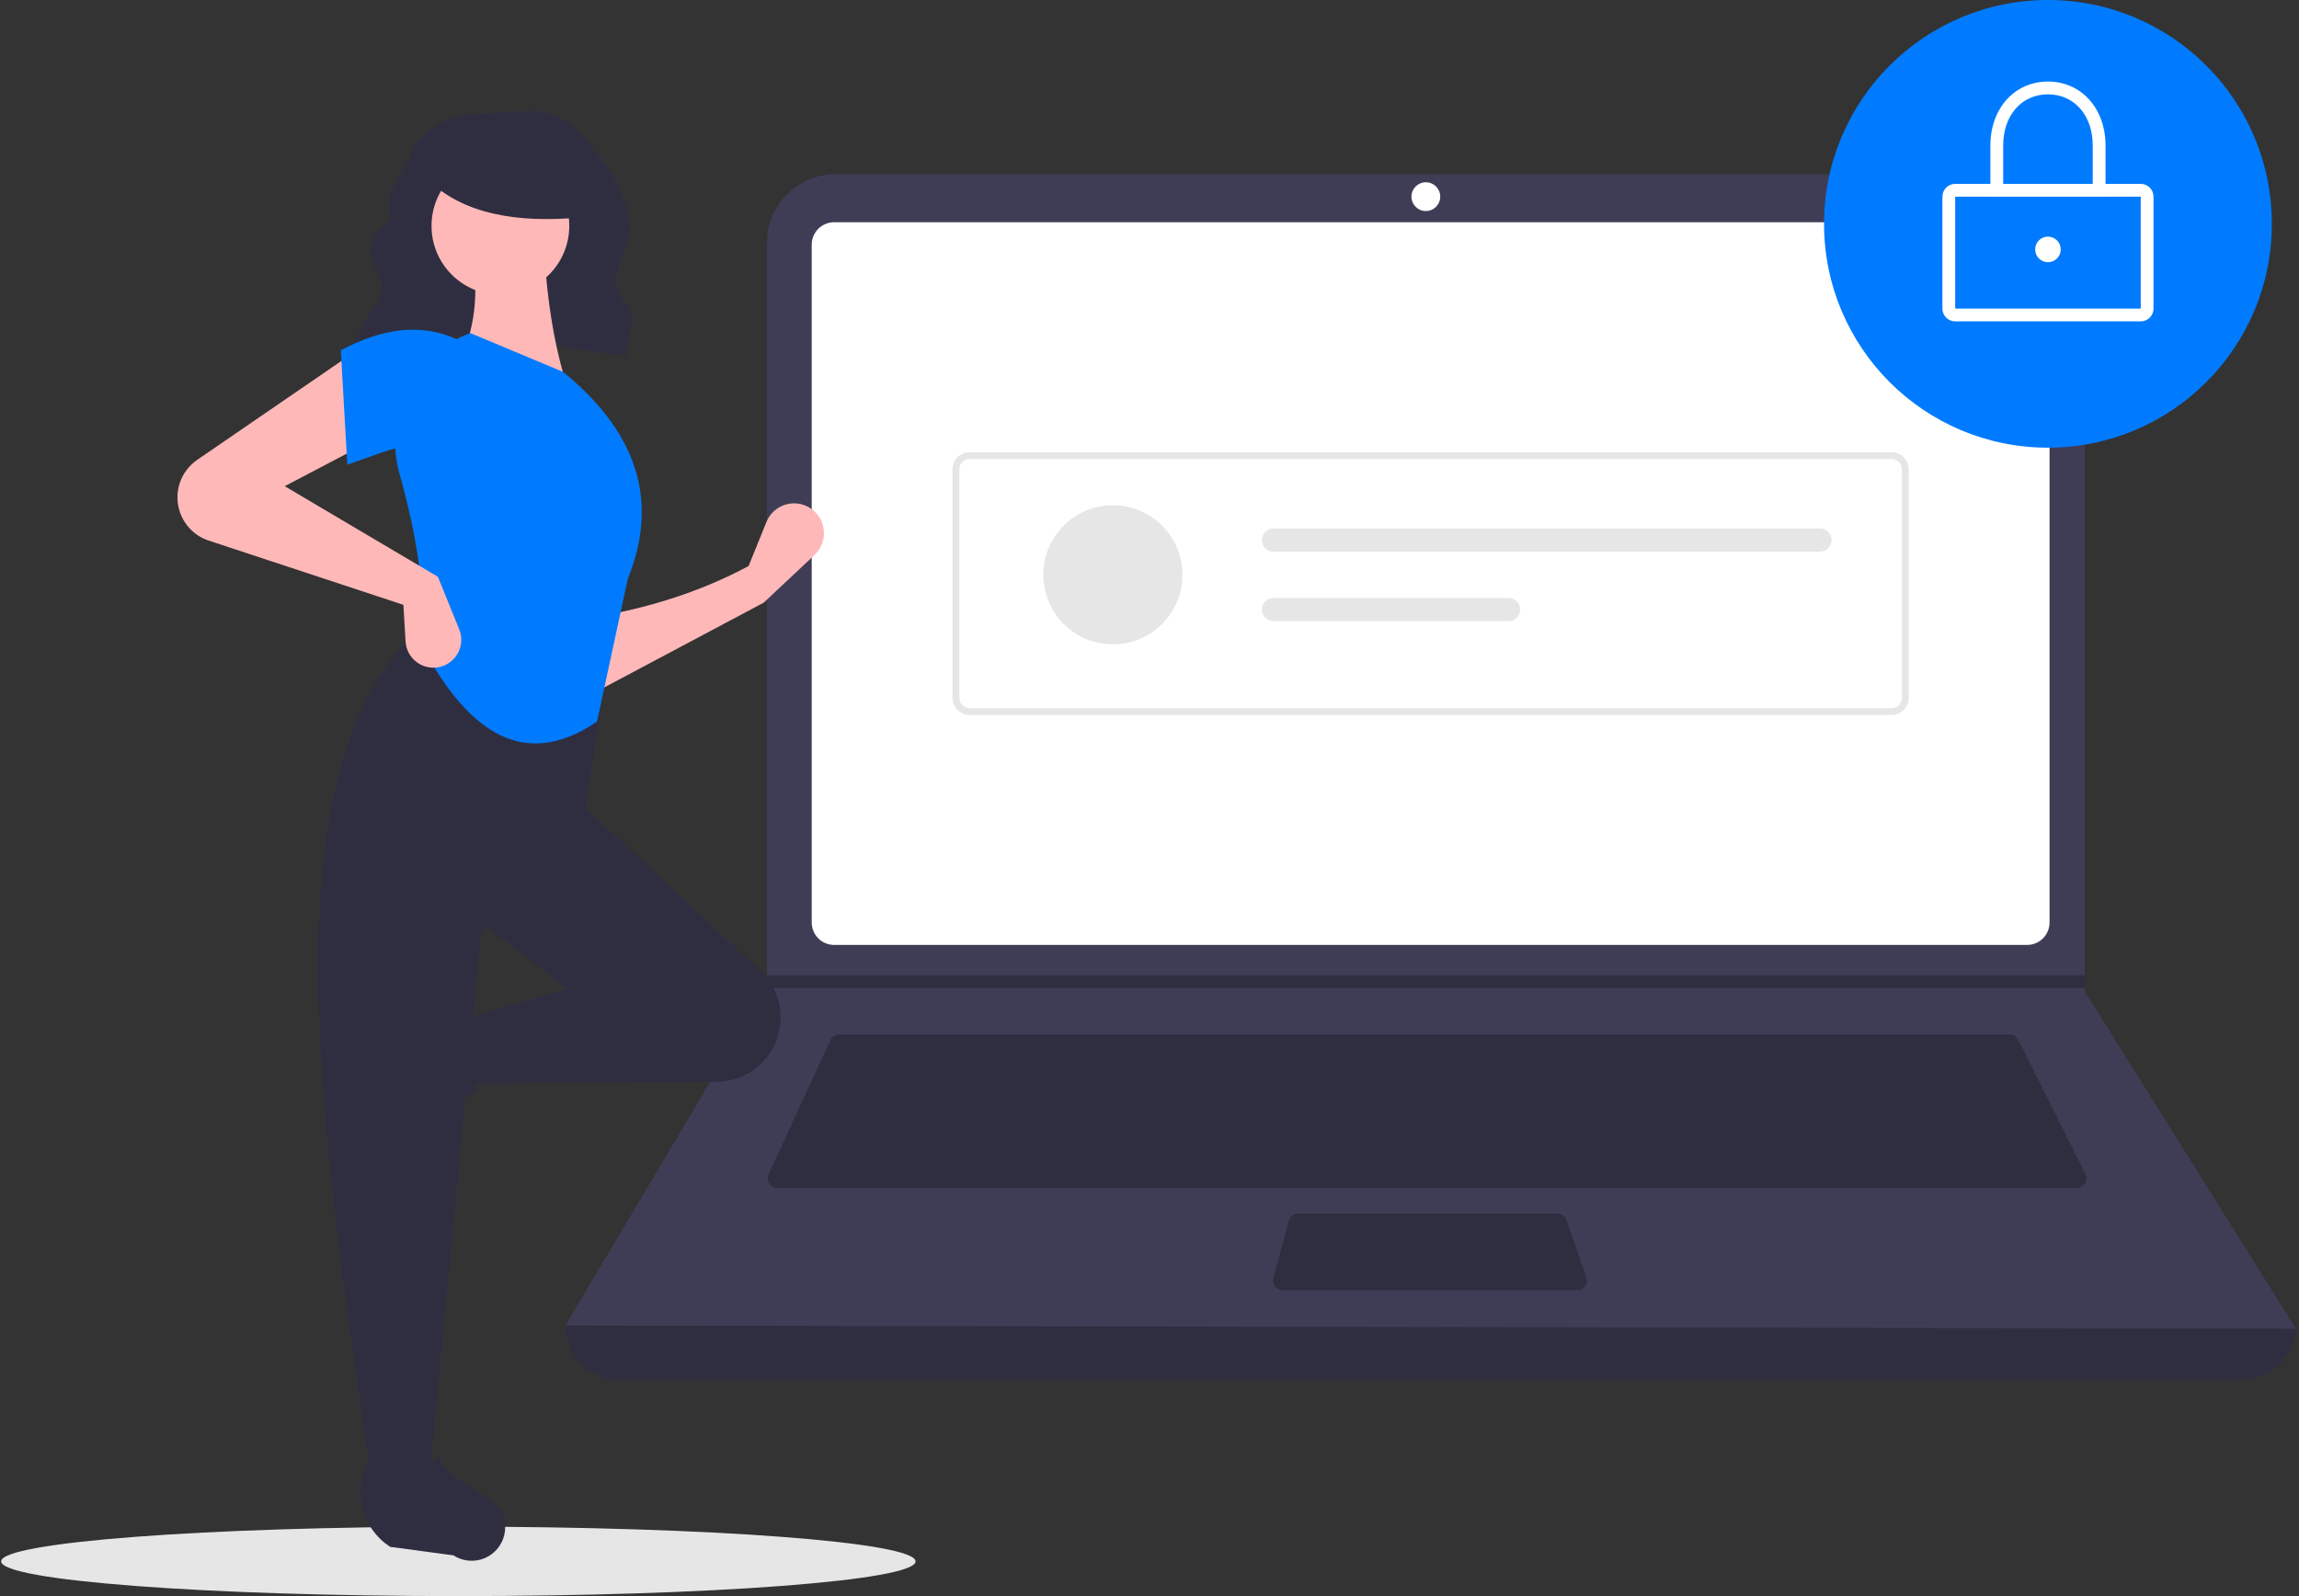 <svg width="576" height="400" viewBox="0 0 576 400" fill="none" xmlns="http://www.w3.org/2000/svg">
<rect x="0" y="0" width="576" height="400" fill="#333333" stroke="none"/>
<g clip-path="url(#clip0_7_24)">
<path d="M114.84 400C178.103 400 229.388 396.105 229.388 391.3C229.388 386.495 178.103 382.6 114.84 382.6C51.576 382.6 0.291 386.495 0.291 391.3C0.291 396.105 51.576 400 114.84 400Z" fill="#E6E6E6"/>
<path d="M87.85 88.753C107.785 80.274 132.614 85.646 156.863 89.375C157.088 84.859 159.823 79.364 156.958 76.214C153.477 72.387 153.798 68.366 155.893 64.321C161.249 53.979 153.575 42.975 145.827 33.825C144.08 31.767 141.873 30.15 139.384 29.106C136.896 28.061 134.196 27.619 131.504 27.814L117.151 28.839C113.658 29.088 110.325 30.398 107.598 32.594C104.87 34.789 102.878 37.766 101.888 41.124C98.461 45.786 96.626 50.434 97.781 55.058C92.648 58.566 91.785 62.8 94.092 67.574C96.048 70.58 96.027 73.506 94.003 76.351C91.345 79.978 89.309 84.022 87.978 88.317L87.85 88.753Z" fill="#2F2E41"/>
<path d="M561.585 345.794H155.288C151.675 345.794 148.209 344.358 145.654 341.803C143.1 339.249 141.664 335.783 141.664 332.17C288.947 315.053 433.462 315.053 575.208 332.17C575.208 335.783 573.773 339.249 571.218 341.803C568.663 344.358 565.198 345.794 561.585 345.794Z" fill="#2F2E41"/>
<path d="M575.208 332.972L141.664 332.17L191.911 247.625L192.151 247.224V60.897C192.151 58.635 192.596 56.395 193.462 54.306C194.327 52.216 195.595 50.318 197.195 48.719C198.794 47.119 200.692 45.851 202.782 44.986C204.871 44.12 207.111 43.675 209.373 43.675H505.096C507.358 43.675 509.597 44.12 511.687 44.986C513.776 45.851 515.675 47.119 517.274 48.719C518.873 50.318 520.142 52.216 521.007 54.306C521.873 56.395 522.318 58.635 522.318 60.897V248.507L575.208 332.972Z" fill="#3F3D56"/>
<path d="M208.98 55.696C207.493 55.697 206.067 56.289 205.015 57.34C203.964 58.392 203.372 59.818 203.37 61.305V231.197C203.372 232.684 203.964 234.11 205.015 235.161C206.067 236.213 207.493 236.805 208.98 236.806H507.893C509.38 236.805 510.806 236.213 511.858 235.161C512.909 234.11 513.501 232.684 513.503 231.197V61.305C513.501 59.818 512.909 58.392 511.858 57.34C510.806 56.289 509.38 55.697 507.893 55.696H208.98Z" fill="white"/>
<path d="M210.232 259.245C209.773 259.246 209.323 259.378 208.936 259.626C208.549 259.874 208.241 260.227 208.048 260.644L192.566 294.302C192.397 294.668 192.324 295.071 192.351 295.473C192.379 295.876 192.508 296.264 192.725 296.604C192.943 296.943 193.242 297.223 193.596 297.416C193.95 297.61 194.346 297.711 194.75 297.711H520.337C520.747 297.711 521.15 297.606 521.508 297.407C521.866 297.207 522.167 296.919 522.382 296.571C522.597 296.222 522.72 295.824 522.738 295.415C522.757 295.005 522.67 294.598 522.487 294.232L505.658 260.574C505.459 260.174 505.153 259.837 504.773 259.602C504.393 259.367 503.955 259.244 503.508 259.245H210.232Z" fill="#2F2E41"/>
<path d="M357.234 52.891C359.226 52.891 360.841 51.276 360.841 49.285C360.841 47.293 359.226 45.678 357.234 45.678C355.243 45.678 353.628 47.293 353.628 49.285C353.628 51.276 355.243 52.891 357.234 52.891Z" fill="white"/>
<path d="M325.232 304.122C324.703 304.123 324.19 304.297 323.77 304.619C323.351 304.94 323.049 305.391 322.911 305.901L319.027 320.326C318.931 320.682 318.918 321.056 318.99 321.418C319.062 321.78 319.216 322.12 319.44 322.413C319.665 322.706 319.953 322.943 320.284 323.107C320.615 323.27 320.979 323.355 321.348 323.355H395.206C395.589 323.355 395.967 323.263 396.308 323.088C396.648 322.912 396.942 322.658 397.164 322.345C397.386 322.033 397.531 321.672 397.585 321.293C397.64 320.913 397.603 320.527 397.477 320.164L392.484 305.74C392.32 305.267 392.014 304.858 391.607 304.568C391.199 304.278 390.712 304.122 390.212 304.122H325.232Z" fill="#2F2E41"/>
<path d="M522.318 244.42V247.625H191.911L192.159 247.225V244.42H522.318Z" fill="#2F2E41"/>
<path d="M513.102 112.193C544.083 112.193 569.198 87.077 569.198 56.096C569.198 25.115 544.083 0 513.102 0C482.121 0 457.006 25.115 457.006 56.096C457.006 87.077 482.121 112.193 513.102 112.193Z" fill="#007BFF"/>
<path d="M536.342 80.538H489.862C489.012 80.537 488.197 80.199 487.596 79.599C486.995 78.998 486.657 78.183 486.656 77.333V49.285C486.657 48.435 486.995 47.62 487.596 47.019C488.197 46.418 489.012 46.08 489.862 46.079H536.342C537.192 46.08 538.006 46.418 538.607 47.019C539.208 47.62 539.546 48.435 539.547 49.285V77.333C539.546 78.183 539.208 78.998 538.607 79.599C538.007 80.199 537.192 80.537 536.342 80.538ZM489.862 49.285V77.333H536.344L536.342 49.285L489.862 49.285Z" fill="white"/>
<path d="M527.527 49.285H498.677V36.463C498.677 27.175 504.744 20.435 513.102 20.435C521.46 20.435 527.527 27.175 527.527 36.463L527.527 49.285ZM501.883 46.079H524.321V36.463C524.321 28.913 519.708 23.641 513.102 23.641C506.496 23.641 501.883 28.913 501.883 36.463L501.883 46.079Z" fill="white"/>
<path d="M513.102 65.713C514.872 65.713 516.307 64.278 516.307 62.507C516.307 60.737 514.872 59.302 513.102 59.302C511.332 59.302 509.896 60.737 509.896 62.507C509.896 64.278 511.332 65.713 513.102 65.713Z" fill="white"/>
<path d="M473.942 179.181H242.931C241.797 179.18 240.71 178.728 239.908 177.926C239.106 177.124 238.654 176.037 238.653 174.903V117.599C238.654 116.465 239.106 115.377 239.908 114.576C240.71 113.774 241.797 113.322 242.931 113.321H473.942C475.076 113.322 476.163 113.774 476.965 114.576C477.767 115.377 478.218 116.465 478.22 117.599V174.903C478.218 176.037 477.767 177.124 476.965 177.926C476.163 178.728 475.076 179.18 473.942 179.181ZM242.931 115.032C242.25 115.033 241.598 115.304 241.117 115.785C240.636 116.266 240.365 116.919 240.364 117.599V174.903C240.365 175.583 240.636 176.236 241.117 176.717C241.598 177.198 242.25 177.469 242.931 177.47H473.942C474.622 177.469 475.275 177.198 475.756 176.717C476.237 176.236 476.508 175.583 476.509 174.903V117.599C476.508 116.918 476.237 116.266 475.756 115.785C475.275 115.304 474.622 115.033 473.942 115.032L242.931 115.032Z" fill="#E6E6E6"/>
<path d="M278.825 161.478C288.45 161.478 296.252 153.677 296.252 144.052C296.252 134.428 288.45 126.626 278.825 126.626C269.201 126.626 261.399 134.428 261.399 144.052C261.399 153.677 269.201 161.478 278.825 161.478Z" fill="#E6E6E6"/>
<path d="M319.072 132.435C318.69 132.434 318.312 132.509 317.959 132.655C317.606 132.8 317.285 133.014 317.015 133.284C316.745 133.554 316.53 133.874 316.384 134.227C316.238 134.579 316.163 134.957 316.163 135.339C316.163 135.721 316.238 136.099 316.384 136.452C316.53 136.804 316.745 137.125 317.015 137.395C317.285 137.664 317.606 137.878 317.959 138.024C318.312 138.169 318.69 138.244 319.072 138.244H455.992C456.762 138.244 457.501 137.938 458.045 137.393C458.59 136.848 458.896 136.109 458.896 135.339C458.896 134.569 458.59 133.83 458.045 133.285C457.501 132.741 456.762 132.435 455.992 132.435H319.072Z" fill="#E6E6E6"/>
<path d="M319.072 149.861C318.301 149.861 317.563 150.167 317.018 150.712C316.473 151.256 316.167 151.995 316.167 152.765C316.167 153.536 316.473 154.274 317.018 154.819C317.563 155.364 318.301 155.67 319.072 155.67H377.989C378.759 155.67 379.498 155.364 380.042 154.819C380.587 154.274 380.893 153.536 380.893 152.765C380.893 151.995 380.587 151.256 380.042 150.712C379.498 150.167 378.759 149.861 377.989 149.861H319.072Z" fill="#E6E6E6"/>
<path d="M191.342 151.036L148.638 173.739L148.097 154.82C162.036 152.493 175.297 148.442 187.558 141.846L192.025 130.812C192.511 129.61 193.302 128.555 194.32 127.75C195.337 126.946 196.547 126.42 197.829 126.224C199.111 126.028 200.422 126.169 201.634 126.633C202.845 127.097 203.915 127.868 204.738 128.871C205.943 130.337 206.545 132.207 206.423 134.101C206.3 135.994 205.463 137.771 204.08 139.07L191.342 151.036Z" fill="#FFB8B8"/>
<path d="M86.999 282.118C86.687 280.975 86.621 279.779 86.805 278.609C86.988 277.439 87.417 276.322 88.064 275.329L97.445 260.933C99.663 257.528 103.068 255.068 106.998 254.031C110.928 252.994 115.103 253.454 118.712 255.322C114.77 262.033 115.319 267.92 120.074 273.036C112.693 276.639 105.872 281.29 99.82 286.843C98.716 287.596 97.447 288.075 96.12 288.238C94.793 288.402 93.447 288.246 92.192 287.783C90.938 287.321 89.812 286.566 88.909 285.58C88.005 284.595 87.35 283.407 86.999 282.118Z" fill="#2F2E41"/>
<path d="M193.287 263.294C191.868 265.66 189.864 267.621 187.468 268.989C185.072 270.358 182.365 271.088 179.606 271.108L117.286 271.581L114.583 255.904L142.151 247.796L118.907 229.958L144.313 200.227L190.459 243.236C193.156 245.75 194.909 249.114 195.423 252.764C195.938 256.415 195.184 260.132 193.287 263.294Z" fill="#2F2E41"/>
<path d="M107.555 370.503H92.96C79.856 280.678 66.517 190.602 105.934 156.982L152.422 164.55L146.476 204.011L120.529 233.741L107.555 370.503Z" fill="#2F2E41"/>
<path d="M120.385 390.851C119.243 391.162 118.047 391.229 116.877 391.045C115.707 390.862 114.589 390.432 113.597 389.786L97.75 387.656C94.345 385.437 91.885 382.033 90.848 378.103C89.811 374.173 90.27 369.999 92.138 366.389C98.849 370.331 104.736 369.781 109.852 365.026C113.467 372.325 119.422 371.88 125.11 378.029C125.863 379.133 126.342 380.402 126.505 381.729C126.669 383.056 126.513 384.402 126.051 385.657C125.589 386.911 124.833 388.037 123.848 388.941C122.862 389.844 121.675 390.499 120.385 390.851Z" fill="#2F2E41"/>
<path d="M142.151 96.98L115.123 90.493C119.612 81.305 119.982 71.081 117.826 60.222L136.205 59.681C136.781 73.185 138.523 85.8 142.151 96.98Z" fill="#FFB8B8"/>
<path d="M149.58 180.826C129.904 194.233 116.002 181.284 105.393 161.307C106.868 149.082 104.481 134.452 100.06 118.556C98.094 111.545 98.828 104.052 102.117 97.555C105.406 91.059 111.011 86.031 117.826 83.466L141.07 93.196C160.807 109.284 164.692 126.71 157.287 145.09L149.58 180.826Z" fill="#007BFF"/>
<path d="M92.96 110.494L71.338 121.846L109.718 144.549L115.058 157.722C115.414 158.601 115.588 159.544 115.568 160.492C115.549 161.441 115.336 162.375 114.943 163.239C114.55 164.102 113.986 164.877 113.284 165.515C112.582 166.154 111.758 166.642 110.861 166.952C109.841 167.303 108.754 167.414 107.685 167.275C106.615 167.137 105.592 166.752 104.696 166.152C103.8 165.552 103.055 164.753 102.519 163.817C101.984 162.881 101.672 161.834 101.609 160.757L101.069 151.576L52.289 135.479C50.645 134.937 49.147 134.027 47.907 132.82C46.666 131.613 45.717 130.139 45.131 128.511C44.276 126.137 44.233 123.547 45.007 121.146C45.782 118.745 47.33 116.669 49.41 115.242L88.636 88.331L92.96 110.494Z" fill="#FFB8B8"/>
<path d="M114.583 112.656C105.565 108.704 97.365 112.997 87.014 116.44L85.393 87.79C95.67 82.313 105.469 80.836 114.583 85.088L114.583 112.656Z" fill="#007BFF"/>
<path d="M125.37 73.873C134.9 73.873 142.626 66.147 142.626 56.616C142.626 47.086 134.9 39.36 125.37 39.36C115.84 39.36 108.114 47.086 108.114 56.616C108.114 66.147 115.84 73.873 125.37 73.873Z" fill="#FFB8B8"/>
<path d="M146.014 54.439C128.929 56.112 115.91 53.318 107.59 45.362V38.955H144.564L146.014 54.439Z" fill="#2F2E41"/>
</g>
<defs>
<clipPath id="clip0_7_24">
<rect width="574.917" height="400" fill="white" transform="translate(0.291)"/>
</clipPath>
</defs>
</svg>
